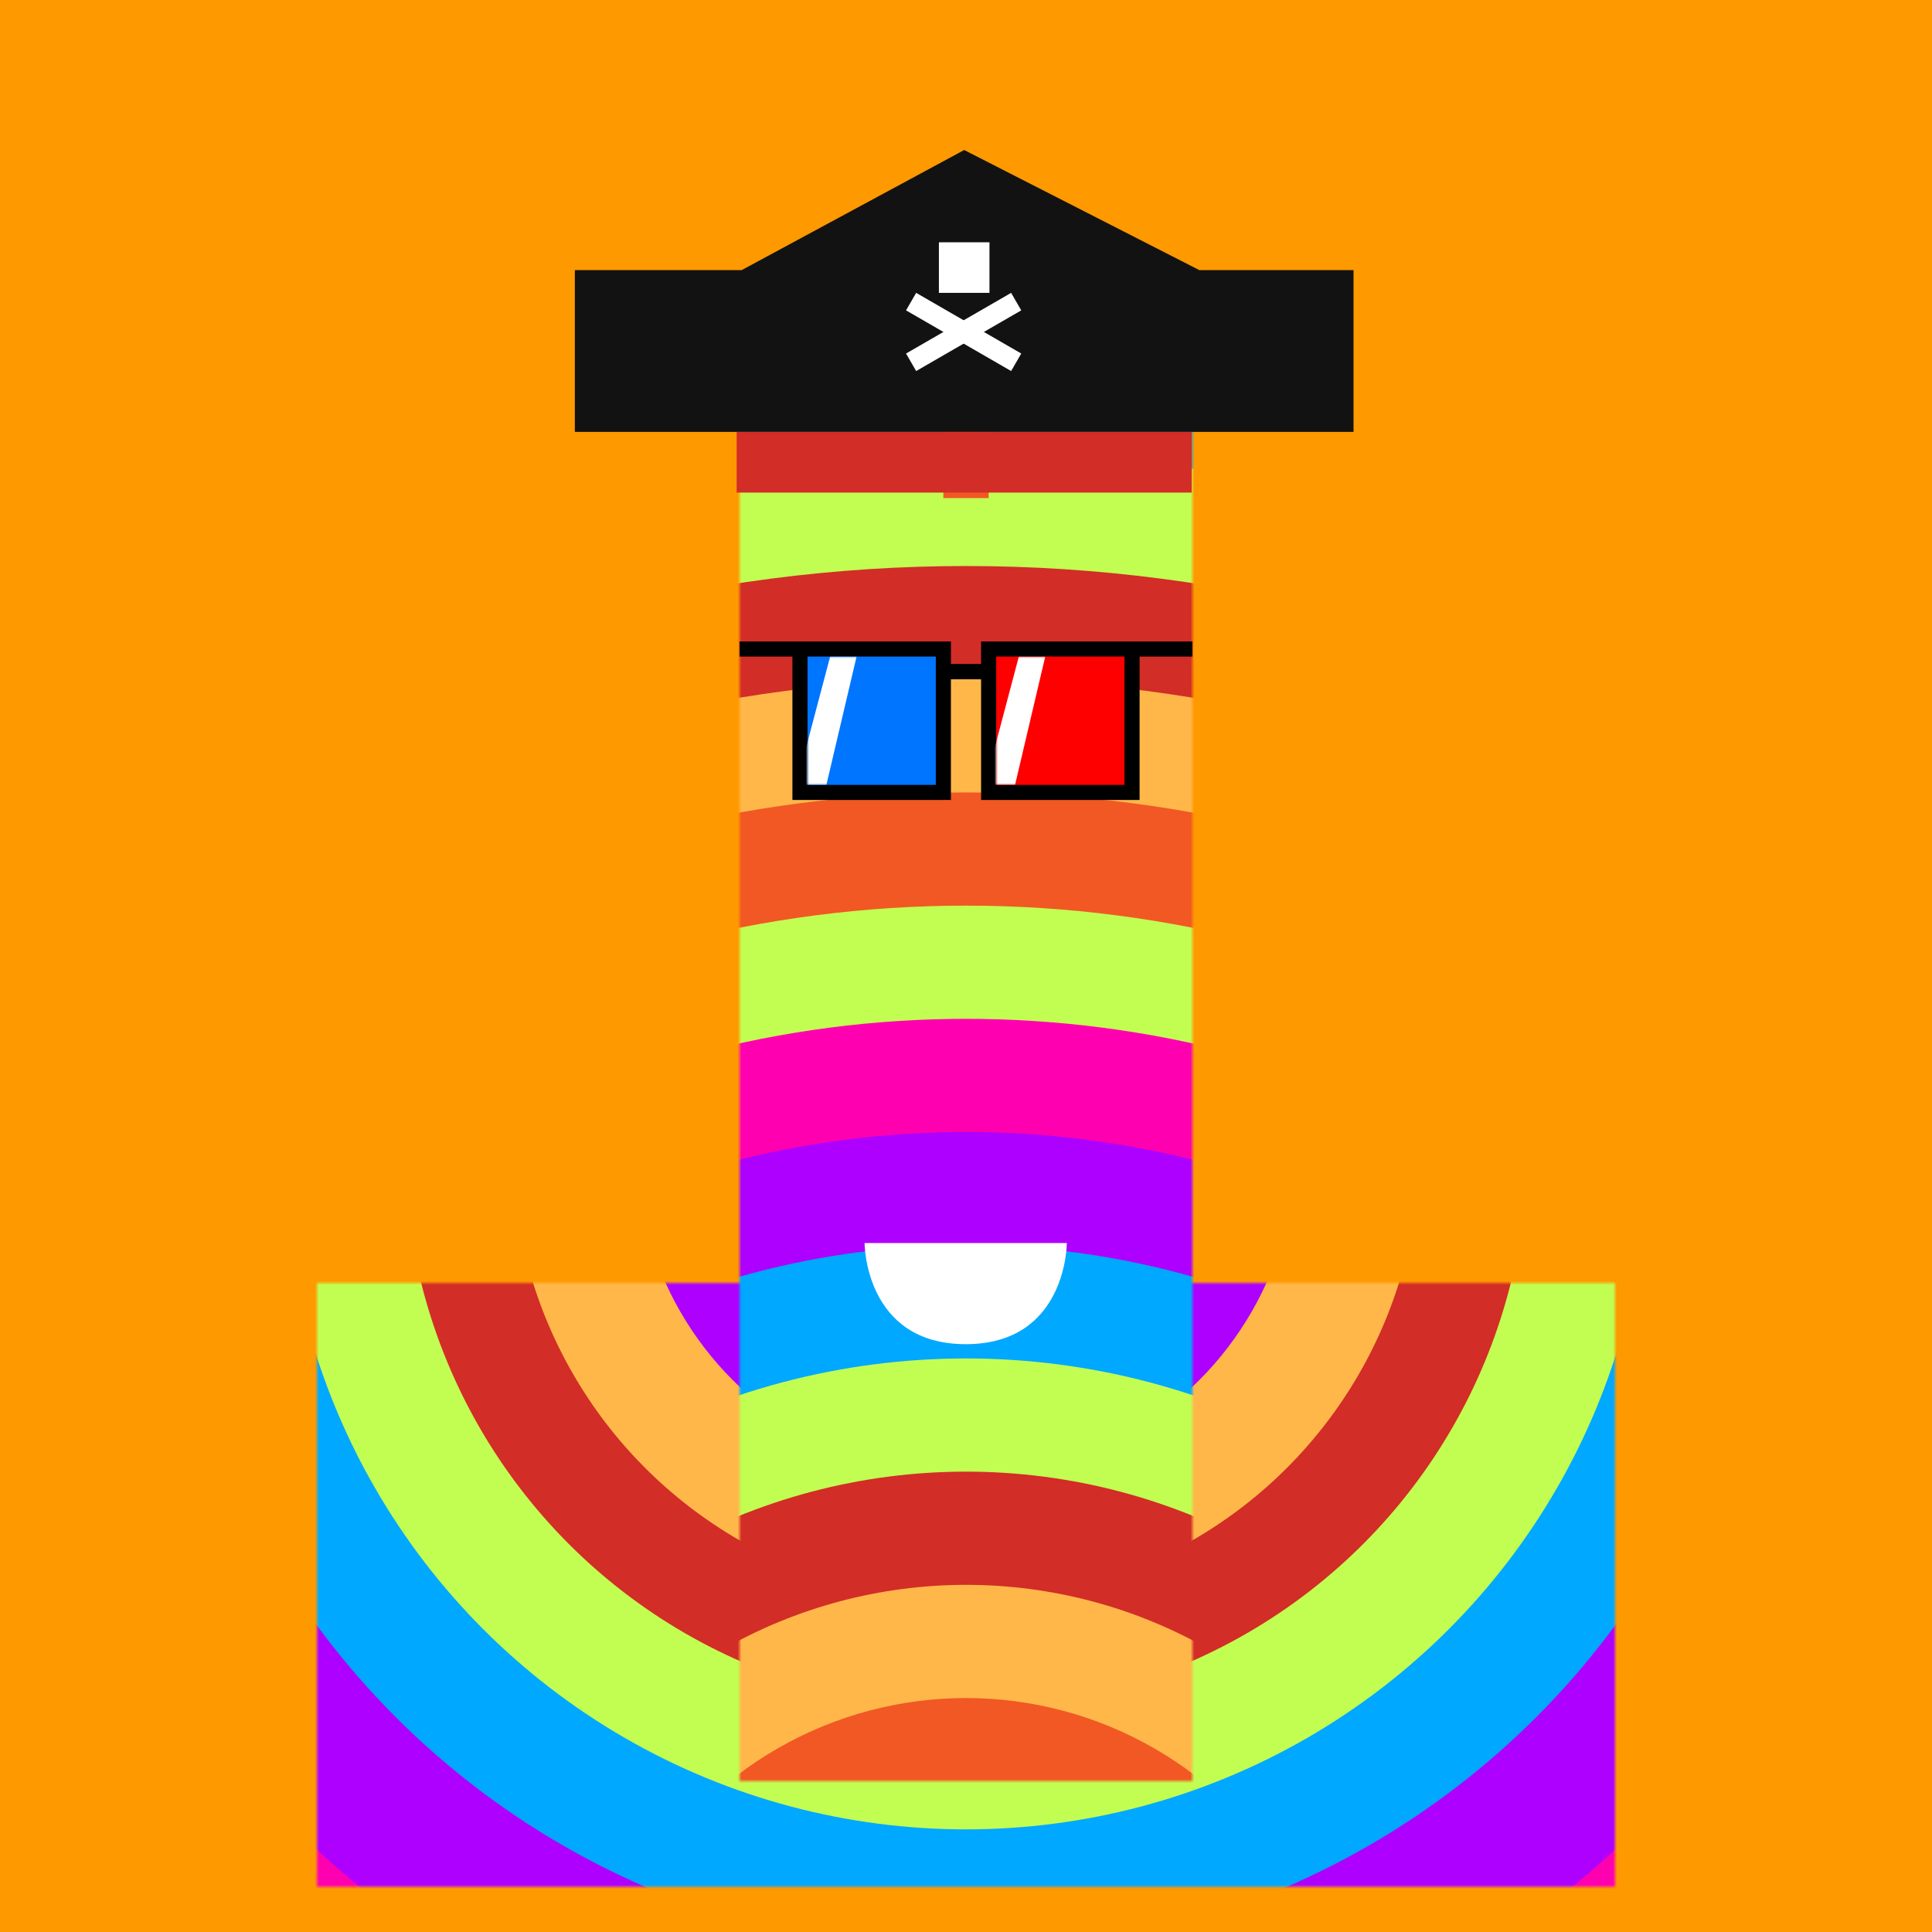 <svg xmlns="http://www.w3.org/2000/svg" viewBox="0 0 512 512"><rect x="0" y="0" width="512" height="512" fill="#333333" stroke="none"/><g id="layer1" transform="translate(0, 0)"><svg width="512" height="512" viewBox="0 0 512 512" fill="none" xmlns="http://www.w3.org/2000/svg">
<g clip-path="url(#clip0_123_450)">
<path d="M512 0H0V512H512V0Z" fill="#FF9900"/>
<mask id="mask0_123_450" style="mask-type:alpha" maskUnits="userSpaceOnUse" x="84" y="340" width="344" height="160">
<rect x="84" y="340" width="344" height="160" fill="#DA420F"/>
</mask>
<g mask="url(#mask0_123_450)">
<g>
<animateTransform attributeName="transform" type="translate" values="0 0; 0 -90; 0 0" keyTimes="0;0.5;1" dur="20s" repeatCount="indefinite"/>
<circle cx="256" cy="304" r="327" fill="#C2FD52"/>
<circle cx="256" cy="304" r="287.206" fill="#FF00B1"/>
<circle cx="256" cy="304" r="253.468" fill="#AD00FF"/>
<circle cx="256" cy="304" r="213.675" fill="#00A8FF"/>
<circle cx="256" cy="304" r="180.802" fill="#C2FD52"/>
<circle cx="256" cy="304" r="148.794" fill="#D22D27"/>
<circle cx="256.001" cy="304" r="120.246" fill="#FFB74A"/>
<circle cx="256.001" cy="304" r="87.373" fill="#AD00FF"/>
<circle cx="256.324" cy="304" r="53.894" fill="#FF00B1"/>
</g>
</g>
<g>
<animateTransform attributeName="transform" type="translate" dur="0.4s" repeatCount="indefinite" keyTimes="0;0.5;1" values="0 0;0 28;0 0" />
<mask id="mask1_123_450" style="mask-type:alpha" maskUnits="userSpaceOnUse" x="196" y="96" width="120" height="376">
<rect x="196" y="96" width="120" height="376" fill="#F15824"/>
</mask>
<g mask="url(#mask1_123_450)">
<g>
<animateTransform attributeName="transform" type="translate" values="0 0; 0 100; 0 0" keyTimes="0;0.5;1" dur="20s" repeatCount="indefinite"/>
<ellipse cx="256" cy="550" rx="580" ry="580" transform="rotate(-180 256 550)" fill="#FFB74A"/>
<ellipse cx="256" cy="550" rx="547" ry="547" transform="rotate(-180 256 550)" fill="#F15824"/>
<ellipse cx="256" cy="550" rx="550" ry="550" transform="rotate(-180 256 550)" fill="#F15824"/>
<ellipse cx="256" cy="550" rx="520" ry="520" transform="rotate(-180 256 550)" fill="#C2FD52"/>
<ellipse cx="256" cy="550" rx="490" ry="490" transform="rotate(-180 256 550)" fill="#AD00FF"/>
<ellipse cx="256" cy="550" rx="460" ry="460" transform="rotate(-180 256 550)" fill="#00A8FF"/>
<ellipse cx="256" cy="550" rx="430" ry="430" transform="rotate(-180 256 550)" fill="#C2FD52"/>
<ellipse cx="256" cy="550" rx="400" ry="400" transform="rotate(-180 256 550)" fill="#D22D27"/>
<ellipse cx="256" cy="550" rx="370" ry="370" transform="rotate(-180 256 550)" fill="#FFB74A"/>
<ellipse cx="256" cy="550" rx="340" ry="340" transform="rotate(-180 256 550)" fill="#F15824"/>
<circle cx="256" cy="550" r="310" transform="rotate(-180 256 550)" fill="#C2FD52"/>
<circle cx="256" cy="550" r="280" transform="rotate(-180 256 550)" fill="#FF00B1"/>
<circle cx="256" cy="550" r="250" transform="rotate(-180 256 550)" fill="#AD00FF"/>
<circle cx="256" cy="550" r="220" transform="rotate(-180 256 550)" fill="#00A8FF"/>
<circle cx="256" cy="550" r="190" transform="rotate(-180 256 550)" fill="#C2FD52"/>
<circle cx="256" cy="550" r="160" transform="rotate(-180 256 550)" fill="#D22D27"/>
<circle cx="256" cy="550" r="130" transform="rotate(-180 256 550)" fill="#FFB74A"/>
<circle cx="256" cy="550" r="100" transform="rotate(-180 256 550)" fill="#F15824"/>
</g>
<path d="M262 96H250V132H262V96Z" fill="#F15824">
<animate attributeName="fill" values="#F15824; #F15824; #fff; #F15824;#fff; #F15824;#fff; #F15824;#fff; #F15824;#fff; #F15824;#fff; #F15824;#F15824" keyTimes="0; 0.74; 0.76; 0.78;0.8;0.82;0.84;0.86;0.88;0.9;0.92;0.94;0.96;0.98;1" dur="5s" repeatCount="indefinite" />
</path>
</g>
</g>
</g>
<defs>
<clipPath id="clip0_123_450">
<rect width="512" height="512" fill="white"/>
</clipPath>
</defs>
</svg>
</g><g id="layer2" transform="translate(84, 22)"><svg width="344" height="344" viewBox="0 0 344 344" fill="none" xmlns="http://www.w3.org/2000/svg"><g>
<animateTransform attributeName="transform" type="translate" dur="0.4s" repeatCount="indefinite" keyTimes="0;0.5;1" values="0 0;0 28;0 0" />
<path d="M68.34 92.46H274.7V49.58H233.83L171.52 17.755L112.56 49.58H68.34V92.46Z" fill="#121212"/>
<rect width="120.6" height="16.08" transform="matrix(1 0 0 -1 111.22 108.54)" fill="#D22D27"/>
<rect x="164.82" y="42.21" width="13.4" height="13.4" fill="white"/>
<rect x="156.11" y="71.69" width="32.16" height="5.36" transform="rotate(-30 156.11 71.69)" fill="white"/>
<rect x="158.79" y="55.61" width="32.16" height="5.36" transform="rotate(30 158.79 55.61)" fill="white"/>
</g></svg>
</g><g id="layer3" transform="translate(84, 55)"><svg width="344" height="344" viewBox="0 0 344 344" fill="none" xmlns="http://www.w3.org/2000/svg">
<g>
<animateTransform attributeName="transform" type="translate" dur="0.4s" repeatCount="indefinite" keyTimes="0;0.5;1" values="0 0;0 28;0 0" />
<path d="M166 123L178 123" stroke="#000" stroke-width="4"/>
<path d="M166 123L178 123" stroke="#000" stroke-width="4"/>
<path d="M178 117H216V155H178V117Z" fill="#FF0000"/>
<path d="M216 117H178V155H216V117ZM216 117H232" stroke="#000" stroke-width="4"/>
<path d="M128 117H166V155H128V117Z" fill="#0075FF"/>
<path d="M128 117H166V155H128V117ZM128 117H112" stroke="#000" stroke-width="4"/>
<mask id="mask0_112_6" style="mask-type:alpha" maskUnits="userSpaceOnUse" x="130" y="119" width="34" height="34">
<path d="M130 119H164V131V153H130V119Z" fill="#FF0000"/>
</mask>
<g mask="url(#mask0_112_6)">
<path d="M136 119H143L135 153H127L136 119Z" fill="#FFF">
<animateTransform attributeName="transform" type="translate" dur="4s" repeatCount="indefinite" keyTimes="0;0.8;1" values="-32 0;-32 0;48 0" />
</path>
</g>
<mask id="mask1_112_6" style="mask-type:alpha" maskUnits="userSpaceOnUse" x="180" y="119" width="34" height="34">
<path d="M180 119H214V131V153H180V119Z" fill="#0075FF"/>
</mask>
<g mask="url(#mask1_112_6)">
<path d="M186 119H193L185 153H177L186 119Z" fill="#FFF">
<animateTransform attributeName="transform" type="translate" dur="4s" repeatCount="indefinite" keyTimes="0;0.8;1" values="-32 0;-32 0;48 0" />
</path>
</g>
</g>
</svg></g><g id="layer4" transform="translate(84, 140)"><svg width="344" height="344" viewBox="0 0 344 344" fill="none" xmlns="http://www.w3.org/2000/svg"><g>
<animateTransform attributeName="transform" type="translate" dur="0.4s" repeatCount="indefinite" keyTimes="0;0.5;1" values="0 0;0 28;0 0" />
<path d="M198.72 189.42H145.12C145.12 189.42 145.12 216.22 171.939 216.22C198.758 216.22 198.72 189.42 198.72 189.42Z" fill="white"/>
</g></svg>
</g></svg>